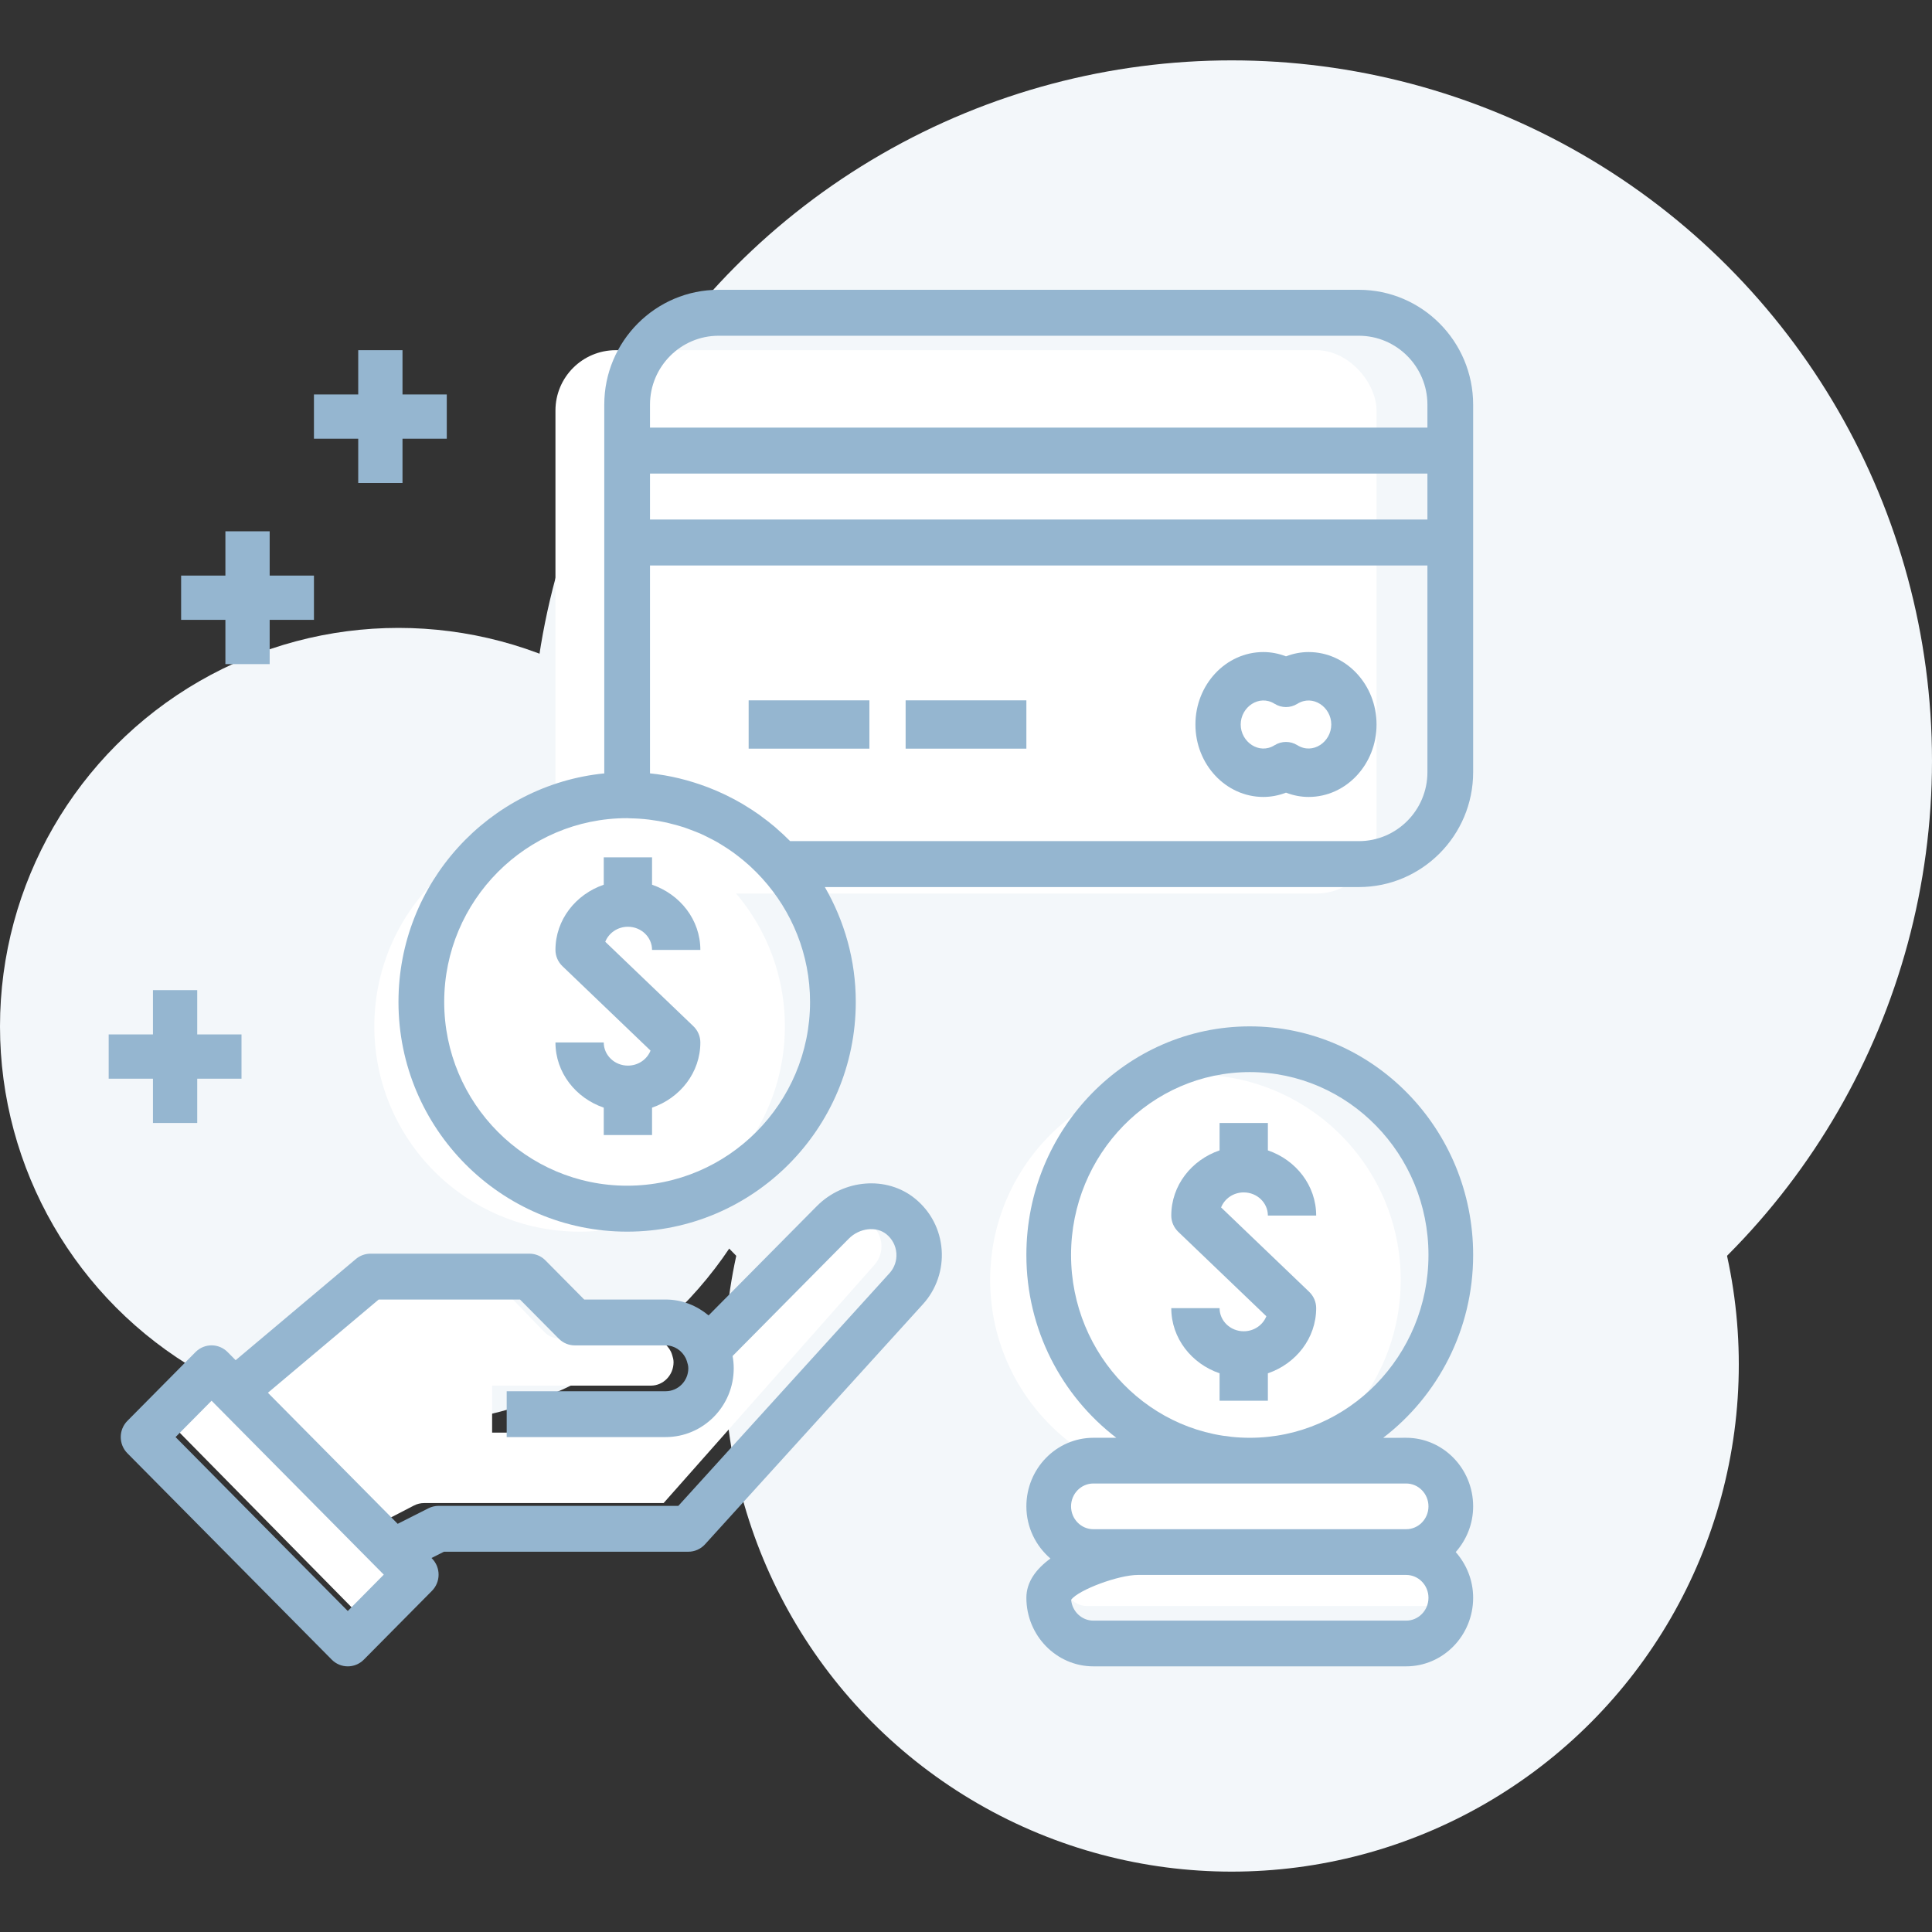 <svg xmlns="http://www.w3.org/2000/svg" width="160" height="160" viewBox="0 0 160 160">
  <rect x="0" y="0" width="160" height="160" fill="#333333" stroke="none"/>
  <g fill="none" fill-rule="evenodd" transform="translate(0 5)">
    <g fill="#F3F7FA">
      <circle cx="102" cy="58" r="58"/>
      <circle cx="102" cy="108" r="42"/>
      <circle cx="33" cy="80" r="33"/>
    </g>
    <g transform="translate(9 19)">
      <rect width="31" height="7" x="79" y="95" fill="#FFF" rx="3.5"/>
      <polygon fill="#FFF" points="4 98.546 25.53 98 26 102.788 4 103" transform="rotate(46 15 100.5)"/>
      <circle cx="39" cy="61" r="17" fill="#FFF"/>
      <circle cx="90" cy="82" r="17" fill="#FFF"/>
      <rect width="68" height="45" x="37" y="5" fill="#FFF" rx="5"/>
      <path fill="#FFF" d="M63.422,80.744 L45.957,100.477 L26.121,100.477 C25.829,100.477 25.54,100.547 25.281,100.681 L22.736,102 L18.059,97.157 L12,90.883 L21.166,82.973 L32.856,82.973 L36.062,86.293 C36.413,86.658 36.89,86.863 37.39,86.863 L44.903,86.863 C45.635,86.863 46.253,87.31 46.563,87.942 C46.607,88.03 46.633,88.115 46.663,88.203 C46.725,88.395 46.781,88.594 46.781,88.808 C46.781,89.881 45.94,90.752 44.903,90.752 L31.755,90.752 L31.755,94.642 L44.903,94.642 C48.01,94.642 50.538,92.024 50.538,88.808 C50.538,88.456 50.506,88.109 50.444,87.765 L60.057,77.811 C60.936,76.901 62.331,76.732 63.171,77.432 C63.655,77.836 63.946,78.406 63.993,79.038 C64.04,79.67 63.837,80.275 63.422,80.744 Z"/>
      <polygon fill="#95B6D0" fill-rule="nonzero" points="3.667 69 7.333 69 7.333 65.333 11 65.333 11 61.667 7.333 61.667 7.333 58 3.667 58 3.667 61.667 0 61.667 0 65.333 3.667 65.333"/>
      <polygon fill="#95B6D0" fill-rule="nonzero" points="9.667 31 13.333 31 13.333 27.333 17 27.333 17 23.667 13.333 23.667 13.333 20 9.667 20 9.667 23.667 6 23.667 6 27.333 9.667 27.333"/>
      <polygon fill="#95B6D0" fill-rule="nonzero" points="20.667 16 24.333 16 24.333 12.333 28 12.333 28 8.667 24.333 8.667 24.333 5 20.667 5 20.667 8.667 17 8.667 17 12.333 20.667 12.333"/>
      <rect width="33" height="4" x="79" y="99" fill="#FFF" rx="2"/>
      <rect width="33" height="4" x="79" y="105" fill="#FFF" rx="2"/>
      <path fill="#95B6D0" fill-rule="nonzero" d="M43 52.75C44.104 52.75 45 53.609 45 54.667L49 54.667C49 52.171 47.322 50.063 45 49.269L45 47 41 47 41 49.269C38.678 50.063 37 52.171 37 54.667 37 55.176 37.21 55.663 37.586 56.022L44.874 63.006C44.588 63.731 43.856 64.25 43 64.25 41.896 64.25 41 63.391 41 62.333L37 62.333C37 64.829 38.678 66.937 41 67.731L41 70 45 70 45 67.731C47.322 66.937 49 64.829 49 62.333 49 61.824 48.79 61.337 48.414 60.978L41.126 53.994C41.412 53.269 42.144 52.75 43 52.75zM66.769 75.254C64.441 73.361 60.863 73.64 58.634 75.897L49.682 84.937C48.708 84.126 47.481 83.621 46.123 83.621L39.381 83.621 36.172 80.38C35.82 80.023 35.343 79.824 34.843 79.824L21.682 79.824C21.242 79.824 20.815 79.98 20.477 80.263L10.516 88.645 9.85 87.973C9.115 87.231 7.927 87.231 7.192 87.973L1.551 93.669C.816 94.411.816 95.611 1.551 96.354L18.472 113.442C18.839 113.814 19.32 114 19.802 114 20.283 114 20.764 113.814 21.131 113.444L26.771 107.748C27.506 107.005 27.506 105.805 26.771 105.063L26.735 105.027 27.766 104.507 48.003 104.507C48.53 104.507 49.034 104.284 49.389 103.891L67.432 84.01C68.542 82.792 69.106 81.145 68.984 79.495 68.859 77.819 68.074 76.313 66.769 75.254zM19.802 109.417L5.539 95.013 8.521 92.002 9.072 92.558 16.592 100.153 22.783 106.405 19.802 109.417zM64.661 81.445L47.178 100.709 27.322 100.709C27.031 100.709 26.741 100.778 26.482 100.909L23.934 102.196 19.253 97.468 13.187 91.343 22.362 83.621 34.064 83.621 37.274 86.862C37.625 87.219 38.103 87.419 38.603 87.419L46.123 87.419C46.856 87.419 47.475 87.855 47.785 88.472 47.829 88.558 47.855 88.641 47.885 88.727 47.947 88.915 48.003 89.108 48.003 89.317 48.003 90.365 47.161 91.216 46.123 91.216L32.962 91.216 32.962 95.013 46.123 95.013C49.233 95.013 51.764 92.458 51.764 89.317 51.764 88.974 51.732 88.636 51.67 88.3L61.292 78.582C62.172 77.694 63.569 77.528 64.409 78.212 64.894 78.607 65.186 79.163 65.233 79.78 65.28 80.397 65.077 80.988 64.661 81.445z"/>
      <path fill="#95B6D0" fill-rule="nonzero" d="M103.532,0 L50.511,0 C45.29,0 41.043,4.267 41.043,9.512 L41.043,13.317 L41.043,20.927 L41.043,39.951 C41.043,39.984 41.048,40.016 41.05,40.048 C31.491,41.001 24,49.127 24,58.976 C24,69.466 32.495,78 42.936,78 C53.378,78 61.872,69.466 61.872,58.976 C61.872,55.509 60.929,52.266 59.31,49.463 L103.532,49.463 C108.753,49.463 113,45.196 113,39.951 L113,20.927 L113,13.317 L113,9.512 C113,4.267 108.753,0 103.532,0 Z M50.511,3.805 L103.532,3.805 C106.664,3.805 109.213,6.366 109.213,9.512 L109.213,11.415 L44.83,11.415 L44.83,9.512 C44.83,6.366 47.379,3.805 50.511,3.805 Z M109.213,19.024 L44.83,19.024 L44.83,15.22 L109.213,15.22 L109.213,19.024 Z M42.936,74.195 C34.583,74.195 27.787,67.367 27.787,58.976 C27.787,50.584 34.583,43.756 42.936,43.756 C43.016,43.756 43.091,43.768 43.171,43.768 C43.173,43.768 43.175,43.769 43.177,43.769 C43.703,43.777 44.224,43.813 44.739,43.874 C44.773,43.878 44.807,43.885 44.841,43.889 C45.307,43.948 45.769,44.026 46.223,44.127 C46.347,44.154 46.464,44.19 46.585,44.22 C46.945,44.31 47.303,44.405 47.653,44.521 C47.835,44.58 48.009,44.652 48.187,44.717 C48.475,44.823 48.761,44.932 49.041,45.055 C49.236,45.141 49.424,45.238 49.615,45.333 C49.878,45.463 50.139,45.596 50.393,45.74 C50.566,45.839 50.732,45.944 50.899,46.049 C51.173,46.22 51.444,46.397 51.707,46.587 C51.834,46.676 51.955,46.771 52.079,46.867 C52.383,47.101 52.681,47.342 52.969,47.601 C53.042,47.668 53.116,47.734 53.188,47.801 C53.514,48.103 53.828,48.421 54.131,48.756 C56.58,51.463 58.085,55.041 58.085,58.976 C58.085,67.367 51.289,74.195 42.936,74.195 Z M103.532,45.659 L56.436,45.659 C56.072,45.288 55.69,44.938 55.298,44.597 C55.267,44.57 55.239,44.542 55.209,44.515 C54.836,44.196 54.447,43.897 54.05,43.606 C53.995,43.566 53.942,43.522 53.885,43.482 C53.486,43.197 53.071,42.93 52.649,42.676 C52.597,42.645 52.548,42.613 52.497,42.582 C52.065,42.327 51.622,42.091 51.17,41.871 C51.13,41.852 51.092,41.833 51.052,41.814 C50.588,41.591 50.117,41.388 49.634,41.203 C49.609,41.194 49.585,41.186 49.56,41.176 C48.06,40.611 46.479,40.212 44.83,40.046 C44.83,40.014 44.83,39.984 44.83,39.951 L44.83,22.829 L109.213,22.829 L109.213,39.951 C109.213,43.098 106.664,45.659 103.532,45.659 Z"/>
      <rect width="10" height="4" x="53" y="34" fill="#95B6D0" fill-rule="nonzero"/>
      <rect width="10" height="4" x="66" y="34" fill="#95B6D0" fill-rule="nonzero"/>
      <path fill="#95B6D0" fill-rule="nonzero" d="M99.375 30C98.739 30 98.106 30.122 97.5 30.356 96.894 30.122 96.261 30 95.625 30 92.524 30 90 32.692 90 36 90 39.308 92.524 42 95.625 42 96.261 42 96.894 41.878 97.5 41.644 98.106 41.878 98.739 42 99.375 42 102.476 42 105 39.308 105 36 105 32.692 102.476 30 99.375 30zM98.445 37.716C98.153 37.534 97.826 37.444 97.5 37.444 97.174 37.444 96.847 37.534 96.555 37.716 95.276 38.52 93.75 37.444 93.75 36 93.75 34.558 95.272 33.482 96.555 34.284 97.14 34.648 97.858 34.648 98.445 34.284 99.729 33.486 101.252 34.56 101.25 36 101.25 37.442 99.726 38.516 98.445 37.716zM94 74.75C95.104 74.75 96 75.609 96 76.667L100 76.667C100 74.171 98.322 72.063 96 71.269L96 69 92 69 92 71.269C89.678 72.063 88 74.171 88 76.667 88 77.177 88.21 77.663 88.586 78.022L95.874 85.006C95.588 85.731 94.856 86.25 94 86.25 92.896 86.25 92 85.391 92 84.333L88 84.333C88 86.829 89.678 88.937 92 89.731L92 92 96 92 96 89.731C98.322 88.937 100 86.829 100 84.333 100 83.823 99.79 83.337 99.414 82.978L92.126 75.994C92.412 75.269 93.144 74.75 94 74.75z"/>
      <path fill="#95B6D0" fill-rule="nonzero" d="M113,79.929 C113,69.491 104.701,61 94.5,61 C84.299,61 76,69.491 76,79.929 C76,86.124 78.938,91.617 83.448,95.071 L81.55,95.071 C78.49,95.071 76,97.619 76,100.75 C76,102.49 76.784,104.028 77.992,105.071 C76.827,105.919 76,106.995 76,108.321 C76,111.452 78.49,114 81.55,114 L107.45,114 C110.51,114 113,111.452 113,108.321 C113,106.862 112.443,105.543 111.557,104.536 C112.445,103.529 113,102.209 113,100.75 C113,97.619 110.51,95.071 107.45,95.071 L105.552,95.071 C110.062,91.617 113,86.124 113,79.929 Z M107.45,110.214 L81.55,110.214 C80.584,110.214 79.787,109.451 79.707,108.482 C80.336,107.659 83.618,106.429 85.25,106.429 L107.45,106.429 C108.471,106.429 109.3,107.277 109.3,108.321 C109.3,109.366 108.471,110.214 107.45,110.214 Z M107.45,98.857 C108.471,98.857 109.3,99.705 109.3,100.75 C109.3,101.795 108.471,102.643 107.45,102.643 L85.25,102.643 L81.55,102.643 C80.529,102.643 79.7,101.795 79.7,100.75 C79.7,99.705 80.529,98.857 81.55,98.857 L107.45,98.857 Z M79.7,79.929 C79.7,71.579 86.34,64.786 94.5,64.786 C102.66,64.786 109.3,71.579 109.3,79.929 C109.3,88.278 102.66,95.071 94.5,95.071 C86.34,95.071 79.7,88.278 79.7,79.929 Z"/>
    </g>
  </g>
</svg>
